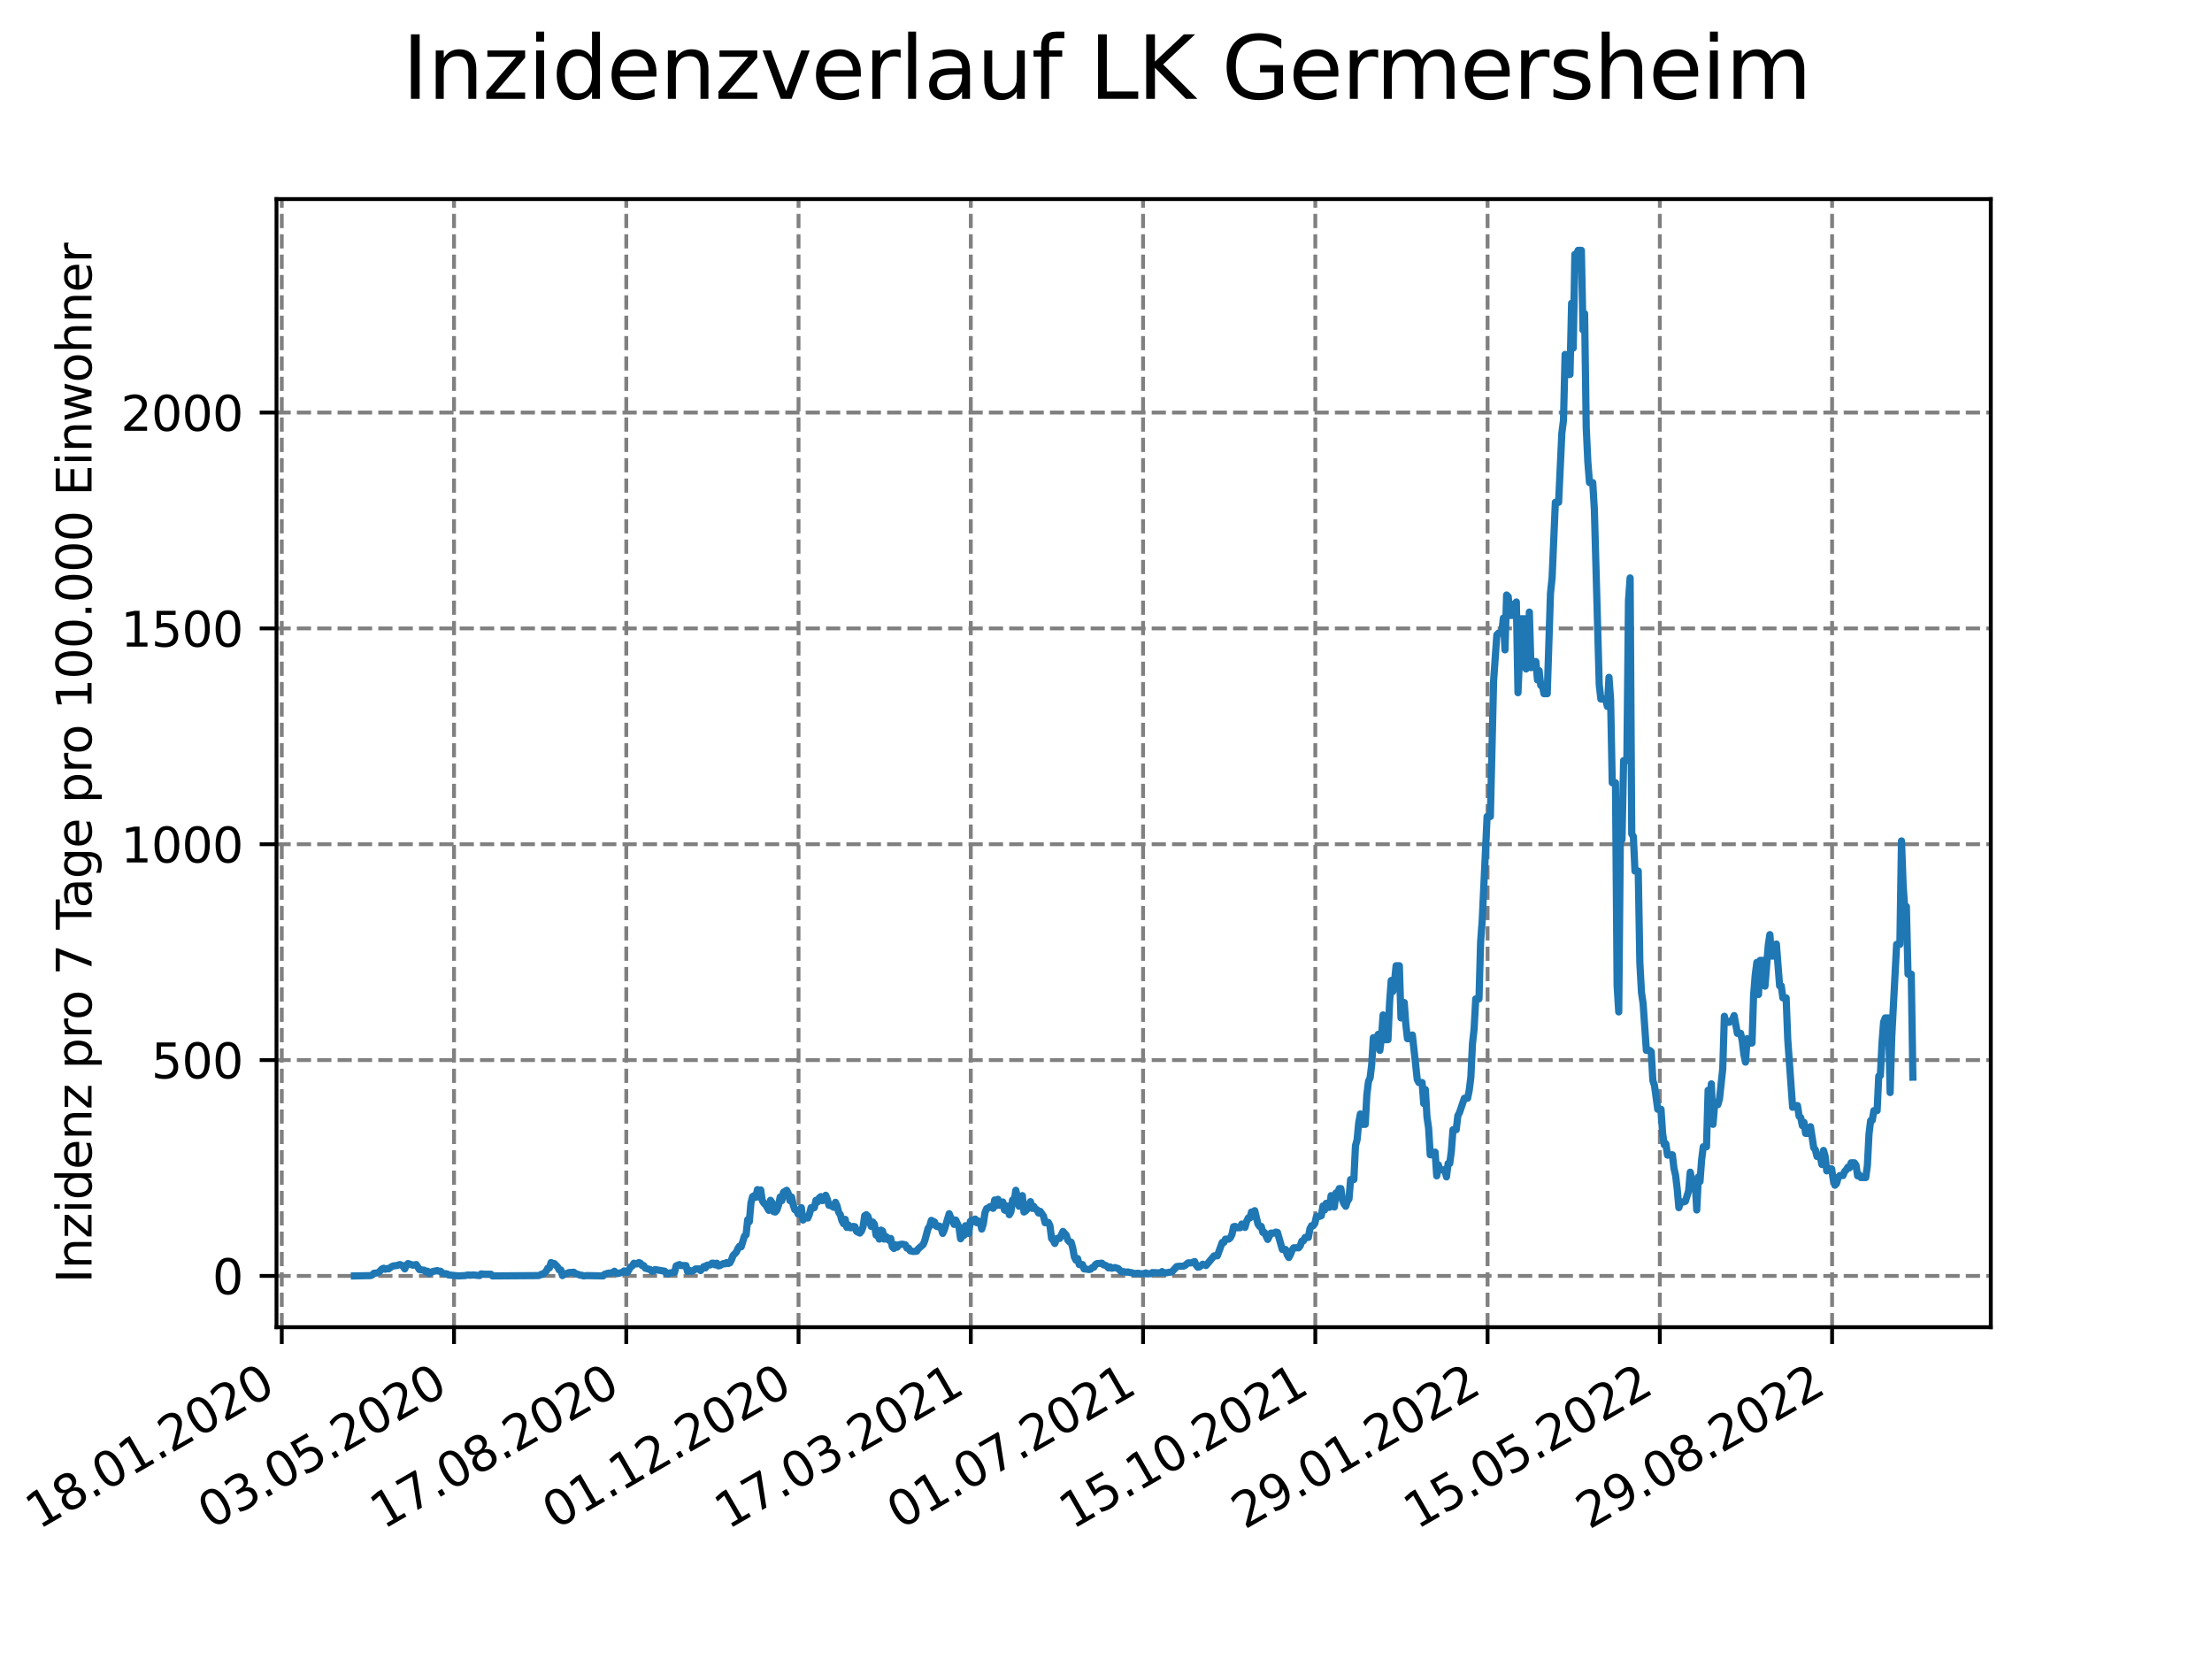 <?xml version="1.0" encoding="utf-8" standalone="no"?>
<!DOCTYPE svg PUBLIC "-//W3C//DTD SVG 1.1//EN"
  "http://www.w3.org/Graphics/SVG/1.1/DTD/svg11.dtd">
<svg xmlns:xlink="http://www.w3.org/1999/xlink" width="460.8pt" height="345.6pt" viewBox="0 0 460.8 345.6" xmlns="http://www.w3.org/2000/svg" version="1.1">
 <defs>
  <style type="text/css">*{stroke-linejoin: round; stroke-linecap: butt}</style>
 </defs>
 <g id="figure_1">
  <g id="patch_1">
   <path d="M 0 345.6 
L 460.8 345.6 
L 460.8 0 
L 0 0 
z
" style="fill: #ffffff"/>
  </g>
  <g id="axes_1">
   <g id="patch_2">
    <path d="M 57.6 276.48 
L 414.72 276.48 
L 414.72 41.472 
L 57.6 41.472 
z
" style="fill: #ffffff"/>
   </g>
   <g id="matplotlib.axis_1">
    <g id="xtick_1">
     <g id="line2d_1">
      <path d="M 58.697 276.48 
L 58.697 41.472 
" clip-path="url(#p2eb394feb5)" style="fill: none; stroke-dasharray: 2.96,1.28; stroke-dashoffset: 0; stroke: #808080; stroke-width: 0.8"/>
     </g>
     <g id="line2d_2">
      <defs>
       <path id="m118c047741" d="M 0 0 
L 0 3.5 
" style="stroke: #000000; stroke-width: 0.8"/>
      </defs>
      <g>
       <use xlink:href="#m118c047741" x="58.697" y="276.48" style="stroke: #000000; stroke-width: 0.8"/>
      </g>
     </g>
     <g id="text_1">
      <!-- 18.01.2020 -->
      <g transform="translate(8.072 318.689) rotate(-30) scale(0.1 -0.1)">
       <defs>
        <path id="DejaVuSans-31" d="M 794 531 
L 1825 531 
L 1825 4091 
L 703 3866 
L 703 4441 
L 1819 4666 
L 2450 4666 
L 2450 531 
L 3481 531 
L 3481 0 
L 794 0 
L 794 531 
z
" transform="scale(0.016)"/>
        <path id="DejaVuSans-38" d="M 2034 2216 
Q 1584 2216 1326 1975 
Q 1069 1734 1069 1313 
Q 1069 891 1326 650 
Q 1584 409 2034 409 
Q 2484 409 2743 651 
Q 3003 894 3003 1313 
Q 3003 1734 2745 1975 
Q 2488 2216 2034 2216 
z
M 1403 2484 
Q 997 2584 770 2862 
Q 544 3141 544 3541 
Q 544 4100 942 4425 
Q 1341 4750 2034 4750 
Q 2731 4750 3128 4425 
Q 3525 4100 3525 3541 
Q 3525 3141 3298 2862 
Q 3072 2584 2669 2484 
Q 3125 2378 3379 2068 
Q 3634 1759 3634 1313 
Q 3634 634 3220 271 
Q 2806 -91 2034 -91 
Q 1263 -91 848 271 
Q 434 634 434 1313 
Q 434 1759 690 2068 
Q 947 2378 1403 2484 
z
M 1172 3481 
Q 1172 3119 1398 2916 
Q 1625 2713 2034 2713 
Q 2441 2713 2670 2916 
Q 2900 3119 2900 3481 
Q 2900 3844 2670 4047 
Q 2441 4250 2034 4250 
Q 1625 4250 1398 4047 
Q 1172 3844 1172 3481 
z
" transform="scale(0.016)"/>
        <path id="DejaVuSans-2e" d="M 684 794 
L 1344 794 
L 1344 0 
L 684 0 
L 684 794 
z
" transform="scale(0.016)"/>
        <path id="DejaVuSans-30" d="M 2034 4250 
Q 1547 4250 1301 3770 
Q 1056 3291 1056 2328 
Q 1056 1369 1301 889 
Q 1547 409 2034 409 
Q 2525 409 2770 889 
Q 3016 1369 3016 2328 
Q 3016 3291 2770 3770 
Q 2525 4250 2034 4250 
z
M 2034 4750 
Q 2819 4750 3233 4129 
Q 3647 3509 3647 2328 
Q 3647 1150 3233 529 
Q 2819 -91 2034 -91 
Q 1250 -91 836 529 
Q 422 1150 422 2328 
Q 422 3509 836 4129 
Q 1250 4750 2034 4750 
z
" transform="scale(0.016)"/>
        <path id="DejaVuSans-32" d="M 1228 531 
L 3431 531 
L 3431 0 
L 469 0 
L 469 531 
Q 828 903 1448 1529 
Q 2069 2156 2228 2338 
Q 2531 2678 2651 2914 
Q 2772 3150 2772 3378 
Q 2772 3750 2511 3984 
Q 2250 4219 1831 4219 
Q 1534 4219 1204 4116 
Q 875 4013 500 3803 
L 500 4441 
Q 881 4594 1212 4672 
Q 1544 4750 1819 4750 
Q 2544 4750 2975 4387 
Q 3406 4025 3406 3419 
Q 3406 3131 3298 2873 
Q 3191 2616 2906 2266 
Q 2828 2175 2409 1742 
Q 1991 1309 1228 531 
z
" transform="scale(0.016)"/>
       </defs>
       <use xlink:href="#DejaVuSans-31"/>
       <use xlink:href="#DejaVuSans-38" x="63.623"/>
       <use xlink:href="#DejaVuSans-2e" x="127.246"/>
       <use xlink:href="#DejaVuSans-30" x="159.033"/>
       <use xlink:href="#DejaVuSans-31" x="222.656"/>
       <use xlink:href="#DejaVuSans-2e" x="286.279"/>
       <use xlink:href="#DejaVuSans-32" x="318.066"/>
       <use xlink:href="#DejaVuSans-30" x="381.689"/>
       <use xlink:href="#DejaVuSans-32" x="445.312"/>
       <use xlink:href="#DejaVuSans-30" x="508.936"/>
      </g>
     </g>
    </g>
    <g id="xtick_2">
     <g id="line2d_3">
      <path d="M 94.582 276.48 
L 94.582 41.472 
" clip-path="url(#p2eb394feb5)" style="fill: none; stroke-dasharray: 2.96,1.28; stroke-dashoffset: 0; stroke: #808080; stroke-width: 0.8"/>
     </g>
     <g id="line2d_4">
      <g>
       <use xlink:href="#m118c047741" x="94.582" y="276.48" style="stroke: #000000; stroke-width: 0.8"/>
      </g>
     </g>
     <g id="text_2">
      <!-- 03.05.2020 -->
      <g transform="translate(43.957 318.689) rotate(-30) scale(0.1 -0.1)">
       <defs>
        <path id="DejaVuSans-33" d="M 2597 2516 
Q 3050 2419 3304 2112 
Q 3559 1806 3559 1356 
Q 3559 666 3084 287 
Q 2609 -91 1734 -91 
Q 1441 -91 1130 -33 
Q 819 25 488 141 
L 488 750 
Q 750 597 1062 519 
Q 1375 441 1716 441 
Q 2309 441 2620 675 
Q 2931 909 2931 1356 
Q 2931 1769 2642 2001 
Q 2353 2234 1838 2234 
L 1294 2234 
L 1294 2753 
L 1863 2753 
Q 2328 2753 2575 2939 
Q 2822 3125 2822 3475 
Q 2822 3834 2567 4026 
Q 2313 4219 1838 4219 
Q 1578 4219 1281 4162 
Q 984 4106 628 3988 
L 628 4550 
Q 988 4650 1302 4700 
Q 1616 4750 1894 4750 
Q 2613 4750 3031 4423 
Q 3450 4097 3450 3541 
Q 3450 3153 3228 2886 
Q 3006 2619 2597 2516 
z
" transform="scale(0.016)"/>
        <path id="DejaVuSans-35" d="M 691 4666 
L 3169 4666 
L 3169 4134 
L 1269 4134 
L 1269 2991 
Q 1406 3038 1543 3061 
Q 1681 3084 1819 3084 
Q 2600 3084 3056 2656 
Q 3513 2228 3513 1497 
Q 3513 744 3044 326 
Q 2575 -91 1722 -91 
Q 1428 -91 1123 -41 
Q 819 9 494 109 
L 494 744 
Q 775 591 1075 516 
Q 1375 441 1709 441 
Q 2250 441 2565 725 
Q 2881 1009 2881 1497 
Q 2881 1984 2565 2268 
Q 2250 2553 1709 2553 
Q 1456 2553 1204 2497 
Q 953 2441 691 2322 
L 691 4666 
z
" transform="scale(0.016)"/>
       </defs>
       <use xlink:href="#DejaVuSans-30"/>
       <use xlink:href="#DejaVuSans-33" x="63.623"/>
       <use xlink:href="#DejaVuSans-2e" x="127.246"/>
       <use xlink:href="#DejaVuSans-30" x="159.033"/>
       <use xlink:href="#DejaVuSans-35" x="222.656"/>
       <use xlink:href="#DejaVuSans-2e" x="286.279"/>
       <use xlink:href="#DejaVuSans-32" x="318.066"/>
       <use xlink:href="#DejaVuSans-30" x="381.689"/>
       <use xlink:href="#DejaVuSans-32" x="445.312"/>
       <use xlink:href="#DejaVuSans-30" x="508.936"/>
      </g>
     </g>
    </g>
    <g id="xtick_3">
     <g id="line2d_5">
      <path d="M 130.467 276.48 
L 130.467 41.472 
" clip-path="url(#p2eb394feb5)" style="fill: none; stroke-dasharray: 2.96,1.28; stroke-dashoffset: 0; stroke: #808080; stroke-width: 0.8"/>
     </g>
     <g id="line2d_6">
      <g>
       <use xlink:href="#m118c047741" x="130.467" y="276.48" style="stroke: #000000; stroke-width: 0.8"/>
      </g>
     </g>
     <g id="text_3">
      <!-- 17.08.2020 -->
      <g transform="translate(79.842 318.689) rotate(-30) scale(0.1 -0.1)">
       <defs>
        <path id="DejaVuSans-37" d="M 525 4666 
L 3525 4666 
L 3525 4397 
L 1831 0 
L 1172 0 
L 2766 4134 
L 525 4134 
L 525 4666 
z
" transform="scale(0.016)"/>
       </defs>
       <use xlink:href="#DejaVuSans-31"/>
       <use xlink:href="#DejaVuSans-37" x="63.623"/>
       <use xlink:href="#DejaVuSans-2e" x="127.246"/>
       <use xlink:href="#DejaVuSans-30" x="159.033"/>
       <use xlink:href="#DejaVuSans-38" x="222.656"/>
       <use xlink:href="#DejaVuSans-2e" x="286.279"/>
       <use xlink:href="#DejaVuSans-32" x="318.066"/>
       <use xlink:href="#DejaVuSans-30" x="381.689"/>
       <use xlink:href="#DejaVuSans-32" x="445.312"/>
       <use xlink:href="#DejaVuSans-30" x="508.936"/>
      </g>
     </g>
    </g>
    <g id="xtick_4">
     <g id="line2d_7">
      <path d="M 166.351 276.48 
L 166.351 41.472 
" clip-path="url(#p2eb394feb5)" style="fill: none; stroke-dasharray: 2.96,1.28; stroke-dashoffset: 0; stroke: #808080; stroke-width: 0.8"/>
     </g>
     <g id="line2d_8">
      <g>
       <use xlink:href="#m118c047741" x="166.351" y="276.48" style="stroke: #000000; stroke-width: 0.8"/>
      </g>
     </g>
     <g id="text_4">
      <!-- 01.12.2020 -->
      <g transform="translate(115.726 318.689) rotate(-30) scale(0.1 -0.1)">
       <use xlink:href="#DejaVuSans-30"/>
       <use xlink:href="#DejaVuSans-31" x="63.623"/>
       <use xlink:href="#DejaVuSans-2e" x="127.246"/>
       <use xlink:href="#DejaVuSans-31" x="159.033"/>
       <use xlink:href="#DejaVuSans-32" x="222.656"/>
       <use xlink:href="#DejaVuSans-2e" x="286.279"/>
       <use xlink:href="#DejaVuSans-32" x="318.066"/>
       <use xlink:href="#DejaVuSans-30" x="381.689"/>
       <use xlink:href="#DejaVuSans-32" x="445.312"/>
       <use xlink:href="#DejaVuSans-30" x="508.936"/>
      </g>
     </g>
    </g>
    <g id="xtick_5">
     <g id="line2d_9">
      <path d="M 202.236 276.48 
L 202.236 41.472 
" clip-path="url(#p2eb394feb5)" style="fill: none; stroke-dasharray: 2.96,1.28; stroke-dashoffset: 0; stroke: #808080; stroke-width: 0.8"/>
     </g>
     <g id="line2d_10">
      <g>
       <use xlink:href="#m118c047741" x="202.236" y="276.48" style="stroke: #000000; stroke-width: 0.8"/>
      </g>
     </g>
     <g id="text_5">
      <!-- 17.03.2021 -->
      <g transform="translate(151.611 318.689) rotate(-30) scale(0.1 -0.1)">
       <use xlink:href="#DejaVuSans-31"/>
       <use xlink:href="#DejaVuSans-37" x="63.623"/>
       <use xlink:href="#DejaVuSans-2e" x="127.246"/>
       <use xlink:href="#DejaVuSans-30" x="159.033"/>
       <use xlink:href="#DejaVuSans-33" x="222.656"/>
       <use xlink:href="#DejaVuSans-2e" x="286.279"/>
       <use xlink:href="#DejaVuSans-32" x="318.066"/>
       <use xlink:href="#DejaVuSans-30" x="381.689"/>
       <use xlink:href="#DejaVuSans-32" x="445.312"/>
       <use xlink:href="#DejaVuSans-31" x="508.936"/>
      </g>
     </g>
    </g>
    <g id="xtick_6">
     <g id="line2d_11">
      <path d="M 238.121 276.48 
L 238.121 41.472 
" clip-path="url(#p2eb394feb5)" style="fill: none; stroke-dasharray: 2.96,1.28; stroke-dashoffset: 0; stroke: #808080; stroke-width: 0.8"/>
     </g>
     <g id="line2d_12">
      <g>
       <use xlink:href="#m118c047741" x="238.121" y="276.48" style="stroke: #000000; stroke-width: 0.8"/>
      </g>
     </g>
     <g id="text_6">
      <!-- 01.07.2021 -->
      <g transform="translate(187.495 318.689) rotate(-30) scale(0.1 -0.1)">
       <use xlink:href="#DejaVuSans-30"/>
       <use xlink:href="#DejaVuSans-31" x="63.623"/>
       <use xlink:href="#DejaVuSans-2e" x="127.246"/>
       <use xlink:href="#DejaVuSans-30" x="159.033"/>
       <use xlink:href="#DejaVuSans-37" x="222.656"/>
       <use xlink:href="#DejaVuSans-2e" x="286.279"/>
       <use xlink:href="#DejaVuSans-32" x="318.066"/>
       <use xlink:href="#DejaVuSans-30" x="381.689"/>
       <use xlink:href="#DejaVuSans-32" x="445.312"/>
       <use xlink:href="#DejaVuSans-31" x="508.936"/>
      </g>
     </g>
    </g>
    <g id="xtick_7">
     <g id="line2d_13">
      <path d="M 274.005 276.48 
L 274.005 41.472 
" clip-path="url(#p2eb394feb5)" style="fill: none; stroke-dasharray: 2.96,1.28; stroke-dashoffset: 0; stroke: #808080; stroke-width: 0.8"/>
     </g>
     <g id="line2d_14">
      <g>
       <use xlink:href="#m118c047741" x="274.005" y="276.48" style="stroke: #000000; stroke-width: 0.8"/>
      </g>
     </g>
     <g id="text_7">
      <!-- 15.10.2021 -->
      <g transform="translate(223.38 318.689) rotate(-30) scale(0.1 -0.1)">
       <use xlink:href="#DejaVuSans-31"/>
       <use xlink:href="#DejaVuSans-35" x="63.623"/>
       <use xlink:href="#DejaVuSans-2e" x="127.246"/>
       <use xlink:href="#DejaVuSans-31" x="159.033"/>
       <use xlink:href="#DejaVuSans-30" x="222.656"/>
       <use xlink:href="#DejaVuSans-2e" x="286.279"/>
       <use xlink:href="#DejaVuSans-32" x="318.066"/>
       <use xlink:href="#DejaVuSans-30" x="381.689"/>
       <use xlink:href="#DejaVuSans-32" x="445.312"/>
       <use xlink:href="#DejaVuSans-31" x="508.936"/>
      </g>
     </g>
    </g>
    <g id="xtick_8">
     <g id="line2d_15">
      <path d="M 309.89 276.48 
L 309.89 41.472 
" clip-path="url(#p2eb394feb5)" style="fill: none; stroke-dasharray: 2.96,1.28; stroke-dashoffset: 0; stroke: #808080; stroke-width: 0.8"/>
     </g>
     <g id="line2d_16">
      <g>
       <use xlink:href="#m118c047741" x="309.89" y="276.48" style="stroke: #000000; stroke-width: 0.8"/>
      </g>
     </g>
     <g id="text_8">
      <!-- 29.01.2022 -->
      <g transform="translate(259.265 318.689) rotate(-30) scale(0.1 -0.1)">
       <defs>
        <path id="DejaVuSans-39" d="M 703 97 
L 703 672 
Q 941 559 1184 500 
Q 1428 441 1663 441 
Q 2288 441 2617 861 
Q 2947 1281 2994 2138 
Q 2813 1869 2534 1725 
Q 2256 1581 1919 1581 
Q 1219 1581 811 2004 
Q 403 2428 403 3163 
Q 403 3881 828 4315 
Q 1253 4750 1959 4750 
Q 2769 4750 3195 4129 
Q 3622 3509 3622 2328 
Q 3622 1225 3098 567 
Q 2575 -91 1691 -91 
Q 1453 -91 1209 -44 
Q 966 3 703 97 
z
M 1959 2075 
Q 2384 2075 2632 2365 
Q 2881 2656 2881 3163 
Q 2881 3666 2632 3958 
Q 2384 4250 1959 4250 
Q 1534 4250 1286 3958 
Q 1038 3666 1038 3163 
Q 1038 2656 1286 2365 
Q 1534 2075 1959 2075 
z
" transform="scale(0.016)"/>
       </defs>
       <use xlink:href="#DejaVuSans-32"/>
       <use xlink:href="#DejaVuSans-39" x="63.623"/>
       <use xlink:href="#DejaVuSans-2e" x="127.246"/>
       <use xlink:href="#DejaVuSans-30" x="159.033"/>
       <use xlink:href="#DejaVuSans-31" x="222.656"/>
       <use xlink:href="#DejaVuSans-2e" x="286.279"/>
       <use xlink:href="#DejaVuSans-32" x="318.066"/>
       <use xlink:href="#DejaVuSans-30" x="381.689"/>
       <use xlink:href="#DejaVuSans-32" x="445.312"/>
       <use xlink:href="#DejaVuSans-32" x="508.936"/>
      </g>
     </g>
    </g>
    <g id="xtick_9">
     <g id="line2d_17">
      <path d="M 345.775 276.48 
L 345.775 41.472 
" clip-path="url(#p2eb394feb5)" style="fill: none; stroke-dasharray: 2.96,1.28; stroke-dashoffset: 0; stroke: #808080; stroke-width: 0.8"/>
     </g>
     <g id="line2d_18">
      <g>
       <use xlink:href="#m118c047741" x="345.775" y="276.48" style="stroke: #000000; stroke-width: 0.8"/>
      </g>
     </g>
     <g id="text_9">
      <!-- 15.05.2022 -->
      <g transform="translate(295.149 318.689) rotate(-30) scale(0.1 -0.1)">
       <use xlink:href="#DejaVuSans-31"/>
       <use xlink:href="#DejaVuSans-35" x="63.623"/>
       <use xlink:href="#DejaVuSans-2e" x="127.246"/>
       <use xlink:href="#DejaVuSans-30" x="159.033"/>
       <use xlink:href="#DejaVuSans-35" x="222.656"/>
       <use xlink:href="#DejaVuSans-2e" x="286.279"/>
       <use xlink:href="#DejaVuSans-32" x="318.066"/>
       <use xlink:href="#DejaVuSans-30" x="381.689"/>
       <use xlink:href="#DejaVuSans-32" x="445.312"/>
       <use xlink:href="#DejaVuSans-32" x="508.936"/>
      </g>
     </g>
    </g>
    <g id="xtick_10">
     <g id="line2d_19">
      <path d="M 381.659 276.48 
L 381.659 41.472 
" clip-path="url(#p2eb394feb5)" style="fill: none; stroke-dasharray: 2.96,1.28; stroke-dashoffset: 0; stroke: #808080; stroke-width: 0.8"/>
     </g>
     <g id="line2d_20">
      <g>
       <use xlink:href="#m118c047741" x="381.659" y="276.48" style="stroke: #000000; stroke-width: 0.8"/>
      </g>
     </g>
     <g id="text_10">
      <!-- 29.08.2022 -->
      <g transform="translate(331.034 318.689) rotate(-30) scale(0.1 -0.1)">
       <use xlink:href="#DejaVuSans-32"/>
       <use xlink:href="#DejaVuSans-39" x="63.623"/>
       <use xlink:href="#DejaVuSans-2e" x="127.246"/>
       <use xlink:href="#DejaVuSans-30" x="159.033"/>
       <use xlink:href="#DejaVuSans-38" x="222.656"/>
       <use xlink:href="#DejaVuSans-2e" x="286.279"/>
       <use xlink:href="#DejaVuSans-32" x="318.066"/>
       <use xlink:href="#DejaVuSans-30" x="381.689"/>
       <use xlink:href="#DejaVuSans-32" x="445.312"/>
       <use xlink:href="#DejaVuSans-32" x="508.936"/>
      </g>
     </g>
    </g>
   </g>
   <g id="matplotlib.axis_2">
    <g id="ytick_1">
     <g id="line2d_21">
      <path d="M 57.6 265.798 
L 414.72 265.798 
" clip-path="url(#p2eb394feb5)" style="fill: none; stroke-dasharray: 2.96,1.28; stroke-dashoffset: 0; stroke: #808080; stroke-width: 0.8"/>
     </g>
     <g id="line2d_22">
      <defs>
       <path id="m0979f0fe69" d="M 0 0 
L -3.5 0 
" style="stroke: #000000; stroke-width: 0.8"/>
      </defs>
      <g>
       <use xlink:href="#m0979f0fe69" x="57.6" y="265.798" style="stroke: #000000; stroke-width: 0.8"/>
      </g>
     </g>
     <g id="text_11">
      <!-- 0 -->
      <g transform="translate(44.237 269.597) scale(0.1 -0.1)">
       <use xlink:href="#DejaVuSans-30"/>
      </g>
     </g>
    </g>
    <g id="ytick_2">
     <g id="line2d_23">
      <path d="M 57.6 220.834 
L 414.72 220.834 
" clip-path="url(#p2eb394feb5)" style="fill: none; stroke-dasharray: 2.96,1.28; stroke-dashoffset: 0; stroke: #808080; stroke-width: 0.8"/>
     </g>
     <g id="line2d_24">
      <g>
       <use xlink:href="#m0979f0fe69" x="57.6" y="220.834" style="stroke: #000000; stroke-width: 0.8"/>
      </g>
     </g>
     <g id="text_12">
      <!-- 500 -->
      <g transform="translate(31.512 224.633) scale(0.1 -0.1)">
       <use xlink:href="#DejaVuSans-35"/>
       <use xlink:href="#DejaVuSans-30" x="63.623"/>
       <use xlink:href="#DejaVuSans-30" x="127.246"/>
      </g>
     </g>
    </g>
    <g id="ytick_3">
     <g id="line2d_25">
      <path d="M 57.6 175.87 
L 414.72 175.87 
" clip-path="url(#p2eb394feb5)" style="fill: none; stroke-dasharray: 2.96,1.28; stroke-dashoffset: 0; stroke: #808080; stroke-width: 0.8"/>
     </g>
     <g id="line2d_26">
      <g>
       <use xlink:href="#m0979f0fe69" x="57.6" y="175.87" style="stroke: #000000; stroke-width: 0.8"/>
      </g>
     </g>
     <g id="text_13">
      <!-- 1000 -->
      <g transform="translate(25.15 179.669) scale(0.1 -0.1)">
       <use xlink:href="#DejaVuSans-31"/>
       <use xlink:href="#DejaVuSans-30" x="63.623"/>
       <use xlink:href="#DejaVuSans-30" x="127.246"/>
       <use xlink:href="#DejaVuSans-30" x="190.869"/>
      </g>
     </g>
    </g>
    <g id="ytick_4">
     <g id="line2d_27">
      <path d="M 57.6 130.906 
L 414.72 130.906 
" clip-path="url(#p2eb394feb5)" style="fill: none; stroke-dasharray: 2.96,1.28; stroke-dashoffset: 0; stroke: #808080; stroke-width: 0.8"/>
     </g>
     <g id="line2d_28">
      <g>
       <use xlink:href="#m0979f0fe69" x="57.6" y="130.906" style="stroke: #000000; stroke-width: 0.8"/>
      </g>
     </g>
     <g id="text_14">
      <!-- 1500 -->
      <g transform="translate(25.15 134.706) scale(0.1 -0.1)">
       <use xlink:href="#DejaVuSans-31"/>
       <use xlink:href="#DejaVuSans-35" x="63.623"/>
       <use xlink:href="#DejaVuSans-30" x="127.246"/>
       <use xlink:href="#DejaVuSans-30" x="190.869"/>
      </g>
     </g>
    </g>
    <g id="ytick_5">
     <g id="line2d_29">
      <path d="M 57.6 85.943 
L 414.72 85.943 
" clip-path="url(#p2eb394feb5)" style="fill: none; stroke-dasharray: 2.96,1.28; stroke-dashoffset: 0; stroke: #808080; stroke-width: 0.8"/>
     </g>
     <g id="line2d_30">
      <g>
       <use xlink:href="#m0979f0fe69" x="57.6" y="85.943" style="stroke: #000000; stroke-width: 0.8"/>
      </g>
     </g>
     <g id="text_15">
      <!-- 2000 -->
      <g transform="translate(25.15 89.742) scale(0.1 -0.1)">
       <use xlink:href="#DejaVuSans-32"/>
       <use xlink:href="#DejaVuSans-30" x="63.623"/>
       <use xlink:href="#DejaVuSans-30" x="127.246"/>
       <use xlink:href="#DejaVuSans-30" x="190.869"/>
      </g>
     </g>
    </g>
    <g id="text_16">
     <!-- Inzidenz pro 7 Tage pro 100.000 Einwohner -->
     <g transform="translate(19.07 267.301) rotate(-90) scale(0.1 -0.1)">
      <defs>
       <path id="DejaVuSans-49" d="M 628 4666 
L 1259 4666 
L 1259 0 
L 628 0 
L 628 4666 
z
" transform="scale(0.016)"/>
       <path id="DejaVuSans-6e" d="M 3513 2113 
L 3513 0 
L 2938 0 
L 2938 2094 
Q 2938 2591 2744 2837 
Q 2550 3084 2163 3084 
Q 1697 3084 1428 2787 
Q 1159 2491 1159 1978 
L 1159 0 
L 581 0 
L 581 3500 
L 1159 3500 
L 1159 2956 
Q 1366 3272 1645 3428 
Q 1925 3584 2291 3584 
Q 2894 3584 3203 3211 
Q 3513 2838 3513 2113 
z
" transform="scale(0.016)"/>
       <path id="DejaVuSans-7a" d="M 353 3500 
L 3084 3500 
L 3084 2975 
L 922 459 
L 3084 459 
L 3084 0 
L 275 0 
L 275 525 
L 2438 3041 
L 353 3041 
L 353 3500 
z
" transform="scale(0.016)"/>
       <path id="DejaVuSans-69" d="M 603 3500 
L 1178 3500 
L 1178 0 
L 603 0 
L 603 3500 
z
M 603 4863 
L 1178 4863 
L 1178 4134 
L 603 4134 
L 603 4863 
z
" transform="scale(0.016)"/>
       <path id="DejaVuSans-64" d="M 2906 2969 
L 2906 4863 
L 3481 4863 
L 3481 0 
L 2906 0 
L 2906 525 
Q 2725 213 2448 61 
Q 2172 -91 1784 -91 
Q 1150 -91 751 415 
Q 353 922 353 1747 
Q 353 2572 751 3078 
Q 1150 3584 1784 3584 
Q 2172 3584 2448 3432 
Q 2725 3281 2906 2969 
z
M 947 1747 
Q 947 1113 1208 752 
Q 1469 391 1925 391 
Q 2381 391 2643 752 
Q 2906 1113 2906 1747 
Q 2906 2381 2643 2742 
Q 2381 3103 1925 3103 
Q 1469 3103 1208 2742 
Q 947 2381 947 1747 
z
" transform="scale(0.016)"/>
       <path id="DejaVuSans-65" d="M 3597 1894 
L 3597 1613 
L 953 1613 
Q 991 1019 1311 708 
Q 1631 397 2203 397 
Q 2534 397 2845 478 
Q 3156 559 3463 722 
L 3463 178 
Q 3153 47 2828 -22 
Q 2503 -91 2169 -91 
Q 1331 -91 842 396 
Q 353 884 353 1716 
Q 353 2575 817 3079 
Q 1281 3584 2069 3584 
Q 2775 3584 3186 3129 
Q 3597 2675 3597 1894 
z
M 3022 2063 
Q 3016 2534 2758 2815 
Q 2500 3097 2075 3097 
Q 1594 3097 1305 2825 
Q 1016 2553 972 2059 
L 3022 2063 
z
" transform="scale(0.016)"/>
       <path id="DejaVuSans-20" transform="scale(0.016)"/>
       <path id="DejaVuSans-70" d="M 1159 525 
L 1159 -1331 
L 581 -1331 
L 581 3500 
L 1159 3500 
L 1159 2969 
Q 1341 3281 1617 3432 
Q 1894 3584 2278 3584 
Q 2916 3584 3314 3078 
Q 3713 2572 3713 1747 
Q 3713 922 3314 415 
Q 2916 -91 2278 -91 
Q 1894 -91 1617 61 
Q 1341 213 1159 525 
z
M 3116 1747 
Q 3116 2381 2855 2742 
Q 2594 3103 2138 3103 
Q 1681 3103 1420 2742 
Q 1159 2381 1159 1747 
Q 1159 1113 1420 752 
Q 1681 391 2138 391 
Q 2594 391 2855 752 
Q 3116 1113 3116 1747 
z
" transform="scale(0.016)"/>
       <path id="DejaVuSans-72" d="M 2631 2963 
Q 2534 3019 2420 3045 
Q 2306 3072 2169 3072 
Q 1681 3072 1420 2755 
Q 1159 2438 1159 1844 
L 1159 0 
L 581 0 
L 581 3500 
L 1159 3500 
L 1159 2956 
Q 1341 3275 1631 3429 
Q 1922 3584 2338 3584 
Q 2397 3584 2469 3576 
Q 2541 3569 2628 3553 
L 2631 2963 
z
" transform="scale(0.016)"/>
       <path id="DejaVuSans-6f" d="M 1959 3097 
Q 1497 3097 1228 2736 
Q 959 2375 959 1747 
Q 959 1119 1226 758 
Q 1494 397 1959 397 
Q 2419 397 2687 759 
Q 2956 1122 2956 1747 
Q 2956 2369 2687 2733 
Q 2419 3097 1959 3097 
z
M 1959 3584 
Q 2709 3584 3137 3096 
Q 3566 2609 3566 1747 
Q 3566 888 3137 398 
Q 2709 -91 1959 -91 
Q 1206 -91 779 398 
Q 353 888 353 1747 
Q 353 2609 779 3096 
Q 1206 3584 1959 3584 
z
" transform="scale(0.016)"/>
       <path id="DejaVuSans-54" d="M -19 4666 
L 3928 4666 
L 3928 4134 
L 2272 4134 
L 2272 0 
L 1638 0 
L 1638 4134 
L -19 4134 
L -19 4666 
z
" transform="scale(0.016)"/>
       <path id="DejaVuSans-61" d="M 2194 1759 
Q 1497 1759 1228 1600 
Q 959 1441 959 1056 
Q 959 750 1161 570 
Q 1363 391 1709 391 
Q 2188 391 2477 730 
Q 2766 1069 2766 1631 
L 2766 1759 
L 2194 1759 
z
M 3341 1997 
L 3341 0 
L 2766 0 
L 2766 531 
Q 2569 213 2275 61 
Q 1981 -91 1556 -91 
Q 1019 -91 701 211 
Q 384 513 384 1019 
Q 384 1609 779 1909 
Q 1175 2209 1959 2209 
L 2766 2209 
L 2766 2266 
Q 2766 2663 2505 2880 
Q 2244 3097 1772 3097 
Q 1472 3097 1187 3025 
Q 903 2953 641 2809 
L 641 3341 
Q 956 3463 1253 3523 
Q 1550 3584 1831 3584 
Q 2591 3584 2966 3190 
Q 3341 2797 3341 1997 
z
" transform="scale(0.016)"/>
       <path id="DejaVuSans-67" d="M 2906 1791 
Q 2906 2416 2648 2759 
Q 2391 3103 1925 3103 
Q 1463 3103 1205 2759 
Q 947 2416 947 1791 
Q 947 1169 1205 825 
Q 1463 481 1925 481 
Q 2391 481 2648 825 
Q 2906 1169 2906 1791 
z
M 3481 434 
Q 3481 -459 3084 -895 
Q 2688 -1331 1869 -1331 
Q 1566 -1331 1297 -1286 
Q 1028 -1241 775 -1147 
L 775 -588 
Q 1028 -725 1275 -790 
Q 1522 -856 1778 -856 
Q 2344 -856 2625 -561 
Q 2906 -266 2906 331 
L 2906 616 
Q 2728 306 2450 153 
Q 2172 0 1784 0 
Q 1141 0 747 490 
Q 353 981 353 1791 
Q 353 2603 747 3093 
Q 1141 3584 1784 3584 
Q 2172 3584 2450 3431 
Q 2728 3278 2906 2969 
L 2906 3500 
L 3481 3500 
L 3481 434 
z
" transform="scale(0.016)"/>
       <path id="DejaVuSans-45" d="M 628 4666 
L 3578 4666 
L 3578 4134 
L 1259 4134 
L 1259 2753 
L 3481 2753 
L 3481 2222 
L 1259 2222 
L 1259 531 
L 3634 531 
L 3634 0 
L 628 0 
L 628 4666 
z
" transform="scale(0.016)"/>
       <path id="DejaVuSans-77" d="M 269 3500 
L 844 3500 
L 1563 769 
L 2278 3500 
L 2956 3500 
L 3675 769 
L 4391 3500 
L 4966 3500 
L 4050 0 
L 3372 0 
L 2619 2869 
L 1863 0 
L 1184 0 
L 269 3500 
z
" transform="scale(0.016)"/>
       <path id="DejaVuSans-68" d="M 3513 2113 
L 3513 0 
L 2938 0 
L 2938 2094 
Q 2938 2591 2744 2837 
Q 2550 3084 2163 3084 
Q 1697 3084 1428 2787 
Q 1159 2491 1159 1978 
L 1159 0 
L 581 0 
L 581 4863 
L 1159 4863 
L 1159 2956 
Q 1366 3272 1645 3428 
Q 1925 3584 2291 3584 
Q 2894 3584 3203 3211 
Q 3513 2838 3513 2113 
z
" transform="scale(0.016)"/>
      </defs>
      <use xlink:href="#DejaVuSans-49"/>
      <use xlink:href="#DejaVuSans-6e" x="29.492"/>
      <use xlink:href="#DejaVuSans-7a" x="92.871"/>
      <use xlink:href="#DejaVuSans-69" x="145.361"/>
      <use xlink:href="#DejaVuSans-64" x="173.145"/>
      <use xlink:href="#DejaVuSans-65" x="236.621"/>
      <use xlink:href="#DejaVuSans-6e" x="298.145"/>
      <use xlink:href="#DejaVuSans-7a" x="361.523"/>
      <use xlink:href="#DejaVuSans-20" x="414.014"/>
      <use xlink:href="#DejaVuSans-70" x="445.801"/>
      <use xlink:href="#DejaVuSans-72" x="509.277"/>
      <use xlink:href="#DejaVuSans-6f" x="548.141"/>
      <use xlink:href="#DejaVuSans-20" x="609.322"/>
      <use xlink:href="#DejaVuSans-37" x="641.109"/>
      <use xlink:href="#DejaVuSans-20" x="704.732"/>
      <use xlink:href="#DejaVuSans-54" x="736.52"/>
      <use xlink:href="#DejaVuSans-61" x="781.104"/>
      <use xlink:href="#DejaVuSans-67" x="842.383"/>
      <use xlink:href="#DejaVuSans-65" x="905.859"/>
      <use xlink:href="#DejaVuSans-20" x="967.383"/>
      <use xlink:href="#DejaVuSans-70" x="999.17"/>
      <use xlink:href="#DejaVuSans-72" x="1062.646"/>
      <use xlink:href="#DejaVuSans-6f" x="1101.51"/>
      <use xlink:href="#DejaVuSans-20" x="1162.691"/>
      <use xlink:href="#DejaVuSans-31" x="1194.479"/>
      <use xlink:href="#DejaVuSans-30" x="1258.102"/>
      <use xlink:href="#DejaVuSans-30" x="1321.725"/>
      <use xlink:href="#DejaVuSans-2e" x="1385.348"/>
      <use xlink:href="#DejaVuSans-30" x="1417.135"/>
      <use xlink:href="#DejaVuSans-30" x="1480.758"/>
      <use xlink:href="#DejaVuSans-30" x="1544.381"/>
      <use xlink:href="#DejaVuSans-20" x="1608.004"/>
      <use xlink:href="#DejaVuSans-45" x="1639.791"/>
      <use xlink:href="#DejaVuSans-69" x="1702.975"/>
      <use xlink:href="#DejaVuSans-6e" x="1730.758"/>
      <use xlink:href="#DejaVuSans-77" x="1794.137"/>
      <use xlink:href="#DejaVuSans-6f" x="1875.924"/>
      <use xlink:href="#DejaVuSans-68" x="1937.105"/>
      <use xlink:href="#DejaVuSans-6e" x="2000.484"/>
      <use xlink:href="#DejaVuSans-65" x="2063.863"/>
      <use xlink:href="#DejaVuSans-72" x="2125.387"/>
     </g>
    </g>
   </g>
   <g id="line2d_31">
    <path d="M 73.833 265.798 
L 77.218 265.728 
L 77.557 265.589 
L 77.895 265.24 
L 78.572 265.17 
L 78.911 265.031 
L 79.588 264.334 
L 79.926 264.195 
L 80.265 264.404 
L 80.603 264.264 
L 80.942 264.334 
L 81.619 263.846 
L 81.958 263.707 
L 82.635 263.637 
L 83.312 263.428 
L 83.65 263.567 
L 83.989 263.846 
L 84.327 264.334 
L 84.666 263.498 
L 85.004 263.219 
L 86.02 263.567 
L 86.697 263.428 
L 87.374 264.473 
L 88.39 264.613 
L 88.728 264.961 
L 89.067 264.822 
L 89.405 265.31 
L 90.082 264.892 
L 91.098 264.683 
L 91.437 264.822 
L 91.775 264.822 
L 92.114 265.17 
L 92.452 265.31 
L 93.129 265.38 
L 93.468 265.589 
L 94.145 265.658 
L 94.822 265.728 
L 95.499 265.798 
L 96.853 265.728 
L 97.53 265.589 
L 97.869 265.658 
L 98.546 265.589 
L 99.223 265.658 
L 99.9 265.728 
L 100.238 265.38 
L 100.915 265.449 
L 102.27 265.449 
L 102.608 265.798 
L 112.087 265.728 
L 112.426 265.658 
L 112.764 265.449 
L 113.103 265.449 
L 113.78 264.822 
L 114.118 264.195 
L 114.457 264.125 
L 114.795 263.01 
L 115.134 263.219 
L 115.472 263.219 
L 116.15 263.916 
L 116.488 264.543 
L 116.827 264.543 
L 117.165 265.728 
L 117.504 265.449 
L 118.181 265.24 
L 118.519 265.101 
L 119.535 265.031 
L 119.873 265.31 
L 120.55 265.519 
L 120.889 265.658 
L 121.228 265.658 
L 121.566 265.798 
L 122.243 265.728 
L 125.628 265.798 
L 125.967 265.449 
L 126.644 265.24 
L 127.321 265.17 
L 127.66 265.101 
L 127.998 264.822 
L 128.337 265.17 
L 128.675 265.31 
L 129.691 265.031 
L 130.029 264.752 
L 130.368 265.031 
L 130.707 265.031 
L 131.384 263.916 
L 131.722 263.707 
L 132.061 263.149 
L 132.399 263.288 
L 132.738 263.288 
L 133.076 263.01 
L 133.415 263.149 
L 133.753 263.637 
L 134.092 263.637 
L 134.43 264.195 
L 135.446 264.473 
L 135.785 264.822 
L 136.123 264.822 
L 136.462 264.473 
L 138.493 264.822 
L 138.831 265.31 
L 139.17 265.38 
L 139.508 265.17 
L 140.185 265.101 
L 140.524 265.031 
L 140.863 263.707 
L 141.54 263.428 
L 141.878 263.637 
L 142.894 263.637 
L 143.232 264.892 
L 143.571 264.613 
L 143.909 264.822 
L 144.248 264.822 
L 144.925 264.334 
L 145.602 264.334 
L 145.941 264.683 
L 146.618 263.846 
L 146.956 264.125 
L 147.295 263.567 
L 147.972 263.498 
L 148.31 263.149 
L 148.649 263.149 
L 148.987 263.498 
L 149.326 263.149 
L 149.664 263.707 
L 150.003 263.637 
L 150.68 263.219 
L 151.019 263.288 
L 151.357 263.01 
L 151.696 263.219 
L 152.034 263.079 
L 152.373 262.452 
L 152.711 261.546 
L 153.388 260.849 
L 153.727 260.082 
L 154.065 259.594 
L 154.404 259.734 
L 155.081 257.503 
L 155.42 257.224 
L 155.758 254.087 
L 156.097 254.506 
L 156.435 250.602 
L 156.774 249.278 
L 157.112 249.069 
L 157.451 249.417 
L 157.789 247.814 
L 158.128 249.348 
L 158.466 247.884 
L 158.805 250.114 
L 159.143 250.672 
L 159.482 250.951 
L 160.159 252.136 
L 160.498 250.045 
L 160.836 250.533 
L 161.175 252.415 
L 161.513 252.484 
L 161.852 252.066 
L 162.19 251.021 
L 162.529 249.348 
L 162.867 250.114 
L 163.206 248.372 
L 163.883 247.954 
L 164.221 248.651 
L 164.56 250.114 
L 164.898 249.348 
L 165.237 251.021 
L 165.576 251.996 
L 165.914 252.066 
L 166.253 252.903 
L 166.591 252.763 
L 166.93 251.578 
L 167.268 254.157 
L 167.607 253.809 
L 167.945 253.669 
L 168.284 253.739 
L 168.622 252.903 
L 168.961 251.578 
L 169.299 251.718 
L 169.638 251.578 
L 169.977 250.045 
L 170.315 250.393 
L 170.654 249.557 
L 170.992 249.278 
L 171.331 250.114 
L 172.008 248.999 
L 172.346 249.836 
L 172.685 251.09 
L 173.023 251.09 
L 173.7 251.508 
L 174.039 250.463 
L 174.377 251.23 
L 174.716 252.554 
L 175.055 253.042 
L 175.393 254.297 
L 175.732 254.924 
L 176.07 254.018 
L 176.409 255.691 
L 176.747 255.203 
L 177.086 255.76 
L 177.424 255.76 
L 177.763 255.482 
L 178.101 255.551 
L 178.44 256.527 
L 179.117 256.876 
L 179.455 256.457 
L 179.794 255.551 
L 180.133 253.251 
L 180.471 253.042 
L 180.81 253.39 
L 181.487 255.482 
L 181.825 254.575 
L 182.164 255.063 
L 182.502 257.294 
L 182.841 257.364 
L 183.179 258.13 
L 183.518 256.248 
L 183.856 256.457 
L 184.195 258.13 
L 184.533 257.573 
L 184.872 257.852 
L 185.211 258.409 
L 185.549 257.991 
L 185.888 259.734 
L 186.226 260.082 
L 186.565 259.315 
L 186.903 259.803 
L 187.242 259.315 
L 187.919 259.176 
L 188.596 259.315 
L 188.934 260.012 
L 189.273 260.012 
L 189.612 260.57 
L 190.289 260.709 
L 190.966 260.64 
L 191.304 260.152 
L 192.32 259.246 
L 192.658 258.409 
L 193.335 255.9 
L 193.674 255.412 
L 194.012 254.227 
L 194.69 254.575 
L 195.028 255.412 
L 195.367 255.551 
L 195.705 255.412 
L 196.044 255.83 
L 196.382 256.945 
L 196.721 256.179 
L 197.736 252.833 
L 198.075 253.669 
L 198.413 254.087 
L 198.752 255.063 
L 199.09 254.157 
L 199.768 255.621 
L 200.106 258.061 
L 200.445 257.503 
L 200.783 257.364 
L 201.122 255.342 
L 201.46 256.876 
L 201.799 256.945 
L 202.137 254.436 
L 202.476 254.157 
L 202.814 254.506 
L 203.153 253.948 
L 203.491 254.715 
L 203.83 254.366 
L 204.168 254.506 
L 204.507 256.039 
L 204.846 254.924 
L 205.184 252.624 
L 205.523 251.787 
L 205.861 251.648 
L 206.2 251.369 
L 206.538 251.369 
L 206.877 251.718 
L 207.215 249.975 
L 207.554 251.16 
L 207.892 249.836 
L 208.231 251.09 
L 208.569 250.463 
L 208.908 250.393 
L 209.247 252.066 
L 209.585 252.205 
L 209.924 251.23 
L 210.262 253.042 
L 210.601 252.415 
L 210.939 249.975 
L 211.278 250.184 
L 211.616 247.954 
L 212.293 251.299 
L 212.632 250.393 
L 212.97 249.069 
L 213.309 252.484 
L 213.647 252.275 
L 213.986 251.857 
L 214.663 250.323 
L 215.002 251.718 
L 215.34 251.299 
L 215.679 251.857 
L 216.017 251.996 
L 216.356 252.693 
L 216.694 252.345 
L 217.371 253.321 
L 217.71 254.715 
L 218.387 254.645 
L 218.725 255.342 
L 219.064 257.991 
L 219.403 258.409 
L 219.741 259.037 
L 220.08 258.061 
L 220.418 257.921 
L 220.757 257.991 
L 221.434 256.527 
L 222.111 257.294 
L 222.449 258.339 
L 222.788 258.688 
L 223.126 258.758 
L 223.465 259.943 
L 223.803 261.825 
L 224.142 262.522 
L 224.481 262.173 
L 224.819 263.428 
L 225.158 263.498 
L 225.496 263.428 
L 225.835 264.334 
L 226.512 264.404 
L 226.85 264.473 
L 227.189 264.404 
L 227.527 264.055 
L 227.866 263.986 
L 228.204 263.428 
L 228.543 263.219 
L 229.559 263.149 
L 229.897 263.498 
L 230.236 263.567 
L 230.574 263.776 
L 230.913 264.125 
L 231.251 263.916 
L 231.59 264.195 
L 232.267 264.055 
L 232.944 264.264 
L 233.621 264.961 
L 233.96 264.892 
L 234.637 265.031 
L 234.975 264.961 
L 235.314 265.101 
L 235.652 265.101 
L 236.329 265.31 
L 237.006 265.24 
L 238.022 265.38 
L 238.699 265.17 
L 239.038 265.38 
L 239.715 265.31 
L 240.053 265.101 
L 241.746 265.17 
L 242.084 264.892 
L 242.423 265.101 
L 242.761 265.17 
L 244.116 264.961 
L 245.131 263.846 
L 245.808 263.776 
L 246.485 263.776 
L 246.824 263.637 
L 247.501 263.079 
L 248.178 263.079 
L 248.855 262.801 
L 249.194 263.567 
L 249.532 263.986 
L 249.871 263.916 
L 250.548 263.358 
L 251.225 263.637 
L 252.917 261.616 
L 253.595 261.616 
L 254.61 258.827 
L 254.949 258.827 
L 255.287 258.13 
L 255.964 258.13 
L 256.303 257.852 
L 256.641 257.154 
L 256.98 255.551 
L 257.318 255.482 
L 257.657 255.76 
L 258.334 255.76 
L 258.673 254.994 
L 259.011 255.482 
L 259.35 255.691 
L 259.688 254.436 
L 260.027 253.739 
L 260.365 253.739 
L 260.704 252.484 
L 261.042 253.39 
L 261.381 252.205 
L 262.058 254.994 
L 262.396 255.482 
L 262.735 255.482 
L 263.073 256.736 
L 263.412 256.736 
L 264.089 258.2 
L 264.766 256.876 
L 265.443 256.876 
L 265.782 256.667 
L 266.12 256.736 
L 267.136 260.291 
L 267.813 260.291 
L 268.152 261.406 
L 268.49 261.964 
L 268.829 261.337 
L 269.167 260.431 
L 269.506 259.943 
L 270.521 259.943 
L 270.86 259.524 
L 271.198 258.549 
L 271.537 258.479 
L 271.875 257.782 
L 272.552 257.782 
L 272.891 255.97 
L 273.23 255.342 
L 273.568 255.342 
L 273.907 254.854 
L 274.245 253.39 
L 274.922 253.39 
L 275.261 253.251 
L 275.599 251.23 
L 275.938 252.066 
L 276.276 250.672 
L 276.615 251.508 
L 276.953 251.508 
L 277.292 249.069 
L 277.63 251.09 
L 277.969 251.439 
L 278.308 248.511 
L 278.646 248.581 
L 278.985 247.605 
L 279.323 247.605 
L 279.662 250.045 
L 280 250.811 
L 280.339 251.299 
L 280.677 250.254 
L 281.016 249.766 
L 281.354 245.723 
L 282.031 245.723 
L 282.37 238.683 
L 282.708 237.428 
L 283.047 233.873 
L 283.386 232.061 
L 283.724 234.222 
L 284.401 234.222 
L 284.74 228.088 
L 285.078 225.3 
L 285.417 224.533 
L 285.755 221.745 
L 286.094 216.168 
L 286.771 216.168 
L 287.109 215.471 
L 287.448 218.817 
L 287.787 216.099 
L 288.125 211.428 
L 288.464 216.587 
L 289.141 216.587 
L 289.479 208.78 
L 289.818 204.249 
L 290.156 206.549 
L 290.495 204.597 
L 290.833 201.182 
L 291.51 201.182 
L 291.849 212.056 
L 292.187 210.801 
L 292.526 208.849 
L 292.865 213.45 
L 293.203 216.377 
L 293.88 216.377 
L 294.219 215.611 
L 294.896 221.675 
L 295.234 224.881 
L 295.573 225.509 
L 296.25 225.509 
L 296.588 229.9 
L 296.927 226.973 
L 297.265 232.688 
L 297.604 234.989 
L 297.943 240.565 
L 298.62 240.565 
L 298.958 240.007 
L 299.297 244.956 
L 299.635 242.656 
L 299.974 243.702 
L 300.989 243.702 
L 301.328 245.165 
L 301.666 242.377 
L 302.005 242.377 
L 302.343 239.798 
L 302.682 235.337 
L 303.359 235.337 
L 303.698 232.409 
L 304.036 231.782 
L 305.052 228.785 
L 305.729 228.785 
L 306.067 227.112 
L 306.406 224.393 
L 306.744 217.423 
L 307.083 214.356 
L 307.422 208.083 
L 308.099 208.083 
L 308.437 196.303 
L 308.776 191.632 
L 309.791 170.094 
L 310.468 170.094 
L 311.145 141.864 
L 311.822 132.244 
L 312.161 131.896 
L 312.838 131.896 
L 313.177 128.759 
L 313.515 135.381 
L 313.854 123.95 
L 314.192 124.298 
L 314.531 128.202 
L 315.208 128.202 
L 315.546 125.762 
L 315.885 125.413 
L 316.223 144.303 
L 316.9 128.899 
L 317.578 128.899 
L 317.916 139.354 
L 318.255 138.587 
L 318.593 127.505 
L 318.932 139.075 
L 319.27 137.821 
L 319.947 137.821 
L 320.286 141.654 
L 320.624 139.703 
L 320.963 142.77 
L 321.301 142.839 
L 321.64 144.512 
L 322.317 144.512 
L 322.994 123.601 
L 323.333 120.325 
L 324.01 104.642 
L 324.687 104.642 
L 325.364 90.213 
L 325.702 87.564 
L 326.041 73.832 
L 326.379 78.014 
L 327.057 78.014 
L 327.395 63.167 
L 327.734 72.508 
L 328.072 52.991 
L 328.411 52.991 
L 328.749 52.154 
L 329.426 52.154 
L 329.765 68.744 
L 330.103 65.328 
L 330.442 89.097 
L 330.78 96.277 
L 331.119 100.529 
L 331.796 100.529 
L 332.135 106.175 
L 333.15 142.63 
L 333.489 145.628 
L 334.166 145.628 
L 334.504 145.767 
L 334.843 147.161 
L 335.181 141.097 
L 335.52 145.767 
L 335.858 163.054 
L 336.535 163.054 
L 336.874 205.294 
L 337.213 210.801 
L 337.551 174.137 
L 337.89 174.903 
L 338.228 158.453 
L 338.905 158.453 
L 339.244 125.135 
L 339.582 120.395 
L 339.921 173.718 
L 340.259 174.276 
L 340.598 181.456 
L 341.275 181.456 
L 341.613 200.624 
L 341.952 206.758 
L 342.291 209.059 
L 342.968 218.817 
L 343.645 218.817 
L 343.983 219.096 
L 344.322 225.091 
L 344.66 226.136 
L 345.337 231.085 
L 346.014 231.085 
L 346.353 236.104 
L 346.692 238.474 
L 347.03 238.265 
L 347.369 240.635 
L 348.046 240.565 
L 348.384 240.565 
L 348.723 243.423 
L 349.061 244.887 
L 349.4 247.744 
L 349.738 251.578 
L 350.077 250.393 
L 350.754 250.393 
L 351.092 250.254 
L 351.77 248.093 
L 352.108 244.189 
L 352.447 245.932 
L 353.124 245.932 
L 353.462 252.066 
L 353.801 245.165 
L 354.139 246.141 
L 354.478 241.61 
L 354.816 238.892 
L 355.493 238.892 
L 355.832 227.112 
L 356.17 230.527 
L 356.509 225.788 
L 356.848 234.222 
L 357.186 230.109 
L 357.863 230.109 
L 358.202 228.924 
L 358.879 222.651 
L 359.217 211.707 
L 359.556 212.962 
L 360.233 212.962 
L 360.91 212.404 
L 361.248 211.568 
L 361.926 215.262 
L 362.603 215.262 
L 362.941 216.796 
L 363.28 219.654 
L 363.618 221.257 
L 363.957 216.377 
L 364.295 217.284 
L 364.972 217.284 
L 365.311 207.246 
L 365.649 203.064 
L 365.988 200.485 
L 366.326 207.177 
L 366.665 200.067 
L 367.342 200.067 
L 367.681 205.434 
L 368.358 196.93 
L 368.696 194.699 
L 369.035 199.161 
L 369.712 199.161 
L 370.05 196.651 
L 370.727 205.364 
L 371.066 205.364 
L 371.405 207.874 
L 372.082 207.874 
L 372.42 216.517 
L 373.436 230.667 
L 373.774 230.318 
L 374.451 230.318 
L 374.79 232.549 
L 375.128 232.828 
L 375.467 234.501 
L 375.805 233.804 
L 376.144 236.104 
L 376.821 236.104 
L 377.16 234.71 
L 377.837 239.101 
L 378.175 239.519 
L 378.514 240.913 
L 379.191 240.913 
L 379.529 242.586 
L 379.868 239.659 
L 380.206 240.844 
L 380.545 243.911 
L 380.883 243.492 
L 381.561 243.492 
L 381.899 245.723 
L 382.238 246.908 
L 382.576 246.559 
L 382.915 245.374 
L 383.253 244.887 
L 383.93 244.887 
L 384.269 244.05 
L 384.607 243.702 
L 384.946 243.144 
L 385.284 243.283 
L 385.623 242.238 
L 386.3 242.238 
L 386.639 242.726 
L 386.977 244.956 
L 387.316 244.747 
L 387.654 245.305 
L 388.67 245.305 
L 389.008 242.795 
L 389.347 236.243 
L 389.685 233.455 
L 390.024 233.385 
L 390.362 231.364 
L 391.04 231.364 
L 391.378 224.184 
L 391.717 224.045 
L 392.055 217.214 
L 392.394 212.892 
L 392.732 212.056 
L 393.409 212.056 
L 393.748 227.6 
L 394.086 216.029 
L 395.102 196.721 
L 395.779 196.721 
L 396.118 175.182 
L 396.456 184.383 
L 396.795 189.332 
L 397.133 188.844 
L 397.472 202.925 
L 398.149 202.925 
L 398.487 224.393 
L 398.487 224.393 
" clip-path="url(#p2eb394feb5)" style="fill: none; stroke: #1f77b4; stroke-width: 1.5; stroke-linecap: square"/>
   </g>
   <g id="patch_3">
    <path d="M 57.6 276.48 
L 57.6 41.472 
" style="fill: none; stroke: #000000; stroke-width: 0.8; stroke-linejoin: miter; stroke-linecap: square"/>
   </g>
   <g id="patch_4">
    <path d="M 414.72 276.48 
L 414.72 41.472 
" style="fill: none; stroke: #000000; stroke-width: 0.8; stroke-linejoin: miter; stroke-linecap: square"/>
   </g>
   <g id="patch_5">
    <path d="M 57.6 276.48 
L 414.72 276.48 
" style="fill: none; stroke: #000000; stroke-width: 0.8; stroke-linejoin: miter; stroke-linecap: square"/>
   </g>
   <g id="patch_6">
    <path d="M 57.6 41.472 
L 414.72 41.472 
" style="fill: none; stroke: #000000; stroke-width: 0.8; stroke-linejoin: miter; stroke-linecap: square"/>
   </g>
  </g>
  <g id="text_17">
   <!-- Inzidenzverlauf LK Germersheim -->
   <g transform="translate(83.794 20.589) scale(0.18 -0.18)">
    <defs>
     <path id="DejaVuSans-76" d="M 191 3500 
L 800 3500 
L 1894 563 
L 2988 3500 
L 3597 3500 
L 2284 0 
L 1503 0 
L 191 3500 
z
" transform="scale(0.016)"/>
     <path id="DejaVuSans-6c" d="M 603 4863 
L 1178 4863 
L 1178 0 
L 603 0 
L 603 4863 
z
" transform="scale(0.016)"/>
     <path id="DejaVuSans-75" d="M 544 1381 
L 544 3500 
L 1119 3500 
L 1119 1403 
Q 1119 906 1312 657 
Q 1506 409 1894 409 
Q 2359 409 2629 706 
Q 2900 1003 2900 1516 
L 2900 3500 
L 3475 3500 
L 3475 0 
L 2900 0 
L 2900 538 
Q 2691 219 2414 64 
Q 2138 -91 1772 -91 
Q 1169 -91 856 284 
Q 544 659 544 1381 
z
M 1991 3584 
L 1991 3584 
z
" transform="scale(0.016)"/>
     <path id="DejaVuSans-66" d="M 2375 4863 
L 2375 4384 
L 1825 4384 
Q 1516 4384 1395 4259 
Q 1275 4134 1275 3809 
L 1275 3500 
L 2222 3500 
L 2222 3053 
L 1275 3053 
L 1275 0 
L 697 0 
L 697 3053 
L 147 3053 
L 147 3500 
L 697 3500 
L 697 3744 
Q 697 4328 969 4595 
Q 1241 4863 1831 4863 
L 2375 4863 
z
" transform="scale(0.016)"/>
     <path id="DejaVuSans-4c" d="M 628 4666 
L 1259 4666 
L 1259 531 
L 3531 531 
L 3531 0 
L 628 0 
L 628 4666 
z
" transform="scale(0.016)"/>
     <path id="DejaVuSans-4b" d="M 628 4666 
L 1259 4666 
L 1259 2694 
L 3353 4666 
L 4166 4666 
L 1850 2491 
L 4331 0 
L 3500 0 
L 1259 2247 
L 1259 0 
L 628 0 
L 628 4666 
z
" transform="scale(0.016)"/>
     <path id="DejaVuSans-47" d="M 3809 666 
L 3809 1919 
L 2778 1919 
L 2778 2438 
L 4434 2438 
L 4434 434 
Q 4069 175 3628 42 
Q 3188 -91 2688 -91 
Q 1594 -91 976 548 
Q 359 1188 359 2328 
Q 359 3472 976 4111 
Q 1594 4750 2688 4750 
Q 3144 4750 3555 4637 
Q 3966 4525 4313 4306 
L 4313 3634 
Q 3963 3931 3569 4081 
Q 3175 4231 2741 4231 
Q 1884 4231 1454 3753 
Q 1025 3275 1025 2328 
Q 1025 1384 1454 906 
Q 1884 428 2741 428 
Q 3075 428 3337 486 
Q 3600 544 3809 666 
z
" transform="scale(0.016)"/>
     <path id="DejaVuSans-6d" d="M 3328 2828 
Q 3544 3216 3844 3400 
Q 4144 3584 4550 3584 
Q 5097 3584 5394 3201 
Q 5691 2819 5691 2113 
L 5691 0 
L 5113 0 
L 5113 2094 
Q 5113 2597 4934 2840 
Q 4756 3084 4391 3084 
Q 3944 3084 3684 2787 
Q 3425 2491 3425 1978 
L 3425 0 
L 2847 0 
L 2847 2094 
Q 2847 2600 2669 2842 
Q 2491 3084 2119 3084 
Q 1678 3084 1418 2786 
Q 1159 2488 1159 1978 
L 1159 0 
L 581 0 
L 581 3500 
L 1159 3500 
L 1159 2956 
Q 1356 3278 1631 3431 
Q 1906 3584 2284 3584 
Q 2666 3584 2933 3390 
Q 3200 3197 3328 2828 
z
" transform="scale(0.016)"/>
     <path id="DejaVuSans-73" d="M 2834 3397 
L 2834 2853 
Q 2591 2978 2328 3040 
Q 2066 3103 1784 3103 
Q 1356 3103 1142 2972 
Q 928 2841 928 2578 
Q 928 2378 1081 2264 
Q 1234 2150 1697 2047 
L 1894 2003 
Q 2506 1872 2764 1633 
Q 3022 1394 3022 966 
Q 3022 478 2636 193 
Q 2250 -91 1575 -91 
Q 1294 -91 989 -36 
Q 684 19 347 128 
L 347 722 
Q 666 556 975 473 
Q 1284 391 1588 391 
Q 1994 391 2212 530 
Q 2431 669 2431 922 
Q 2431 1156 2273 1281 
Q 2116 1406 1581 1522 
L 1381 1569 
Q 847 1681 609 1914 
Q 372 2147 372 2553 
Q 372 3047 722 3315 
Q 1072 3584 1716 3584 
Q 2034 3584 2315 3537 
Q 2597 3491 2834 3397 
z
" transform="scale(0.016)"/>
    </defs>
    <use xlink:href="#DejaVuSans-49"/>
    <use xlink:href="#DejaVuSans-6e" x="29.492"/>
    <use xlink:href="#DejaVuSans-7a" x="92.871"/>
    <use xlink:href="#DejaVuSans-69" x="145.361"/>
    <use xlink:href="#DejaVuSans-64" x="173.145"/>
    <use xlink:href="#DejaVuSans-65" x="236.621"/>
    <use xlink:href="#DejaVuSans-6e" x="298.145"/>
    <use xlink:href="#DejaVuSans-7a" x="361.523"/>
    <use xlink:href="#DejaVuSans-76" x="414.014"/>
    <use xlink:href="#DejaVuSans-65" x="473.193"/>
    <use xlink:href="#DejaVuSans-72" x="534.717"/>
    <use xlink:href="#DejaVuSans-6c" x="575.83"/>
    <use xlink:href="#DejaVuSans-61" x="603.613"/>
    <use xlink:href="#DejaVuSans-75" x="664.893"/>
    <use xlink:href="#DejaVuSans-66" x="728.271"/>
    <use xlink:href="#DejaVuSans-20" x="763.477"/>
    <use xlink:href="#DejaVuSans-4c" x="795.264"/>
    <use xlink:href="#DejaVuSans-4b" x="850.977"/>
    <use xlink:href="#DejaVuSans-20" x="916.553"/>
    <use xlink:href="#DejaVuSans-47" x="948.34"/>
    <use xlink:href="#DejaVuSans-65" x="1025.83"/>
    <use xlink:href="#DejaVuSans-72" x="1087.354"/>
    <use xlink:href="#DejaVuSans-6d" x="1126.717"/>
    <use xlink:href="#DejaVuSans-65" x="1224.129"/>
    <use xlink:href="#DejaVuSans-72" x="1285.652"/>
    <use xlink:href="#DejaVuSans-73" x="1326.766"/>
    <use xlink:href="#DejaVuSans-68" x="1378.865"/>
    <use xlink:href="#DejaVuSans-65" x="1442.244"/>
    <use xlink:href="#DejaVuSans-69" x="1503.768"/>
    <use xlink:href="#DejaVuSans-6d" x="1531.551"/>
   </g>
  </g>
 </g>
 <defs>
  <clipPath id="p2eb394feb5">
   <rect x="57.6" y="41.472" width="357.12" height="235.008"/>
  </clipPath>
 </defs>
</svg>
